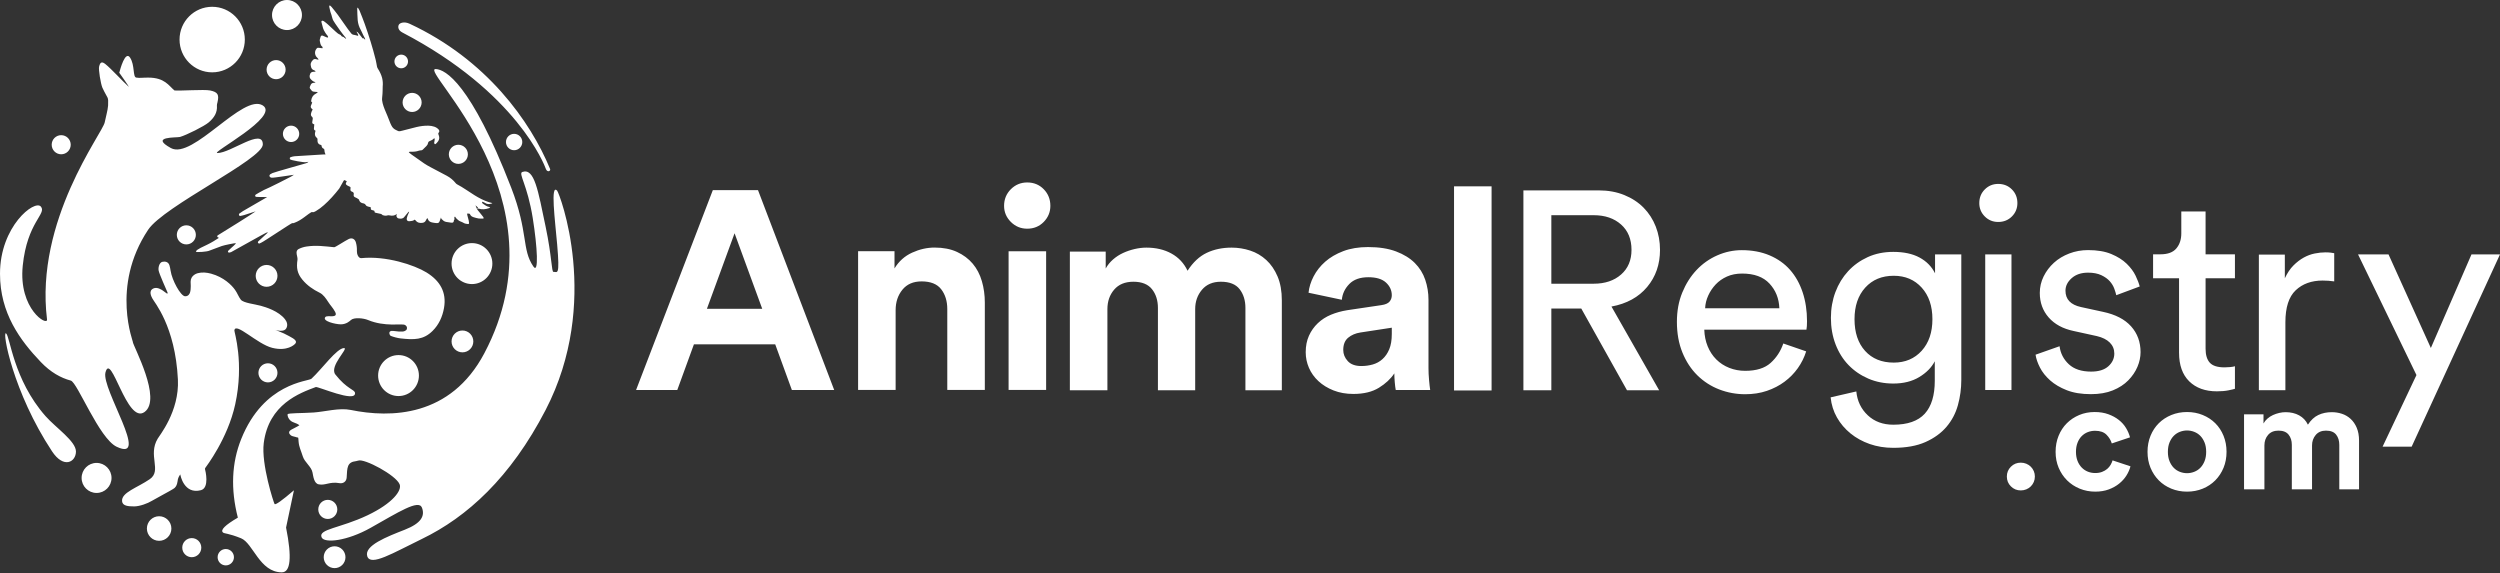 <?xml version="1.0" encoding="UTF-8"?>
<svg width="314px" height="72px" viewBox="0 0 314 72" version="1.1" xmlns="http://www.w3.org/2000/svg" xmlns:xlink="http://www.w3.org/1999/xlink">
    <rect x="0" y="0" width="314" height="72" fill="#333333" stroke="none"/>
    <!-- Generator: Sketch 50.2 (55047) - http://www.bohemiancoding.com/sketch -->
    <title>Animal Registry - logo 1</title>
    <desc>Created with Sketch.</desc>
    <defs></defs>
    <g id="For-Mike" stroke="none" stroke-width="1" fill="none" fill-rule="evenodd">
        <g id="back" transform="translate(-60, -65)" fill="#FFFFFF">
            <g id="Group-5" transform="translate(60, 65)">
                <g id="Animal-Registry---logo-1">
                    <g id="Group-4">
                        <path d="M21.913,11.361 C22.51,11.434 25.656,11.207 26.383,11.361 C27.381,11.57 27.542,11.894 27.307,12.889 C27.268,13.005 27.246,13.125 27.244,13.247 C27.321,14.155 26.883,14.793 26.229,15.361 C25.647,15.864 23.422,16.964 22.612,17.2 C22.21,17.316 18.732,17.097 21.466,18.597 C24.201,20.096 30.545,11.668 33.011,13.247 C35.182,14.638 26.398,19.222 27.307,19.222 C28.981,19.222 33.011,16.008 33.011,18.142 C33.011,20.007 20.594,25.879 18.61,28.853 C13.815,36.04 16.847,43.164 16.679,42.944 C16.745,43.513 20.386,50.136 18.154,51.748 C15.922,53.359 13.957,44.041 13.245,46.785 C12.712,48.836 18.945,58.147 14.651,56.112 C12.45,55.069 9.72,48.023 8.894,47.803 C7.63,47.466 6.348,46.749 5.131,45.475 C2.514,42.737 -1.55370102e-13,39.323 0,34.389 C1.88196639e-13,28.409 4.355,25.039 5.131,25.945 C5.906,26.851 3.412,27.888 2.856,33.374 C2.301,38.859 6.019,41.031 5.906,40.12 C4.369,27.664 12.92,16.694 13.154,15.361 C13.234,14.905 13.555,13.787 13.577,13.247 C13.626,12.04 13.56,12.521 12.856,11.003 C12.648,10.507 12.349,8.706 12.45,8.355 C12.588,7.789 12.798,7.698 13.245,8.055 C13.964,8.63 15.453,10.261 16.144,10.875 C16.354,11.06 14.98,9.134 14.98,9.134 C15.085,8.75 15.725,6.298 16.34,7.243 C16.956,8.188 16.655,9.678 17.117,9.747 C17.618,9.821 17.826,9.747 18.61,9.747 C20.708,9.747 21.192,10.771 21.913,11.361 Z M19.067,62.911 C18.561,63.222 17.549,63.603 16.857,63.604 C16.072,63.604 15.393,63.538 15.333,62.96 C15.217,61.849 17.274,61.251 18.817,60.18 C20.36,59.109 18.539,57.196 19.808,55.093 C19.951,54.795 22.545,51.691 22.345,47.664 C22.011,40.898 19.332,37.923 19.124,37.464 C19.023,37.255 18.614,36.538 19.261,36.233 C19.727,36.003 20.309,36.397 20.446,36.491 C20.594,36.591 20.732,36.704 20.878,36.809 C20.923,36.843 20.967,36.882 21.037,36.87 C21.076,36.814 21.049,36.758 21.029,36.706 C20.939,36.481 19.965,34.337 19.92,33.955 C19.86,33.584 20.015,32.984 20.378,32.888 C20.716,32.81 21.134,32.858 21.284,33.326 C21.347,33.548 21.395,33.774 21.427,34.002 C21.606,35.202 22.69,37.185 23.239,37.211 C23.692,37.232 23.833,36.839 23.864,36.747 C24.014,36.303 23.944,35.481 23.941,35.394 C23.942,34.581 24.706,34.348 24.839,34.312 C25.393,34.166 25.972,34.223 26.518,34.373 C28.101,34.808 29.1,35.807 29.52,36.405 C29.803,36.791 29.961,37.274 30.247,37.641 C30.569,38.054 32.044,38.206 32.745,38.403 C33.374,38.574 35,39.065 35.8,40.104 C36.043,40.418 36.184,40.836 35.959,41.233 C35.52,42.075 33.264,40.838 35.675,41.889 C36.021,42.044 36.663,42.408 36.789,42.488 C36.884,42.548 36.972,42.618 37.051,42.697 C37.224,42.872 37.218,43.049 37.038,43.214 C36.971,43.276 36.095,44.163 34.197,43.69 C32.3,43.218 29.572,40.394 29.438,41.504 C29.413,41.706 30.693,45.534 29.539,50.801 C28.595,55.107 25.89,58.612 25.78,58.778 C25.743,58.829 25.734,58.894 25.754,58.952 C25.795,59.091 26.34,61.277 25.234,61.569 C23.109,62.129 22.645,59.668 22.649,59.586 C22.5,59.774 22.393,59.992 22.337,60.224 C22.301,60.368 22.301,61.136 21.74,61.419 C21.489,61.598 19.507,62.64 19.067,62.911 Z M29.874,65.016 C28.955,61.427 29.096,58.137 30.295,55.145 C33.141,48.044 38.734,47.922 39.117,47.569 C40.436,46.351 42.305,43.718 43.218,43.716 C43.833,43.715 41.31,46.005 42.123,47.038 C43.59,48.902 44.552,48.907 44.591,49.363 C44.7,50.636 39.93,48.512 39.66,48.614 C37.655,49.366 33.749,50.757 33.127,55.652 C32.793,58.274 34.377,63.153 34.486,63.303 C34.596,63.454 35.406,62.879 36.918,61.58 L35.93,66.261 C36.68,70.017 36.5,71.892 35.39,71.886 C32.596,71.872 31.796,68.219 30.271,67.604 C28.676,66.962 28.196,67.04 28.01,66.883 C27.646,66.576 28.267,65.953 29.874,65.016 Z M41.202,4.712 C41.224,4.599 41.173,4.513 41.11,4.445 C40.931,4.249 40.804,4.022 40.675,3.791 C40.633,3.711 40.6,3.627 40.576,3.54 C40.51,3.309 40.451,3.075 40.39,2.843 C40.379,2.813 40.371,2.781 40.366,2.75 C40.359,2.649 40.429,2.582 40.526,2.605 C40.594,2.62 40.658,2.649 40.714,2.69 C40.876,2.812 41.038,2.936 41.188,3.074 C41.513,3.369 41.829,3.675 42.155,3.969 C42.329,4.127 42.506,4.284 42.735,4.363 C42.778,4.384 42.814,4.418 42.836,4.461 C42.882,4.548 42.966,4.608 43.062,4.622 C43.133,4.634 43.197,4.656 43.224,4.734 C43.363,4.748 43.386,4.84 43.441,4.889 C43.5,4.84 43.461,4.8 43.435,4.766 C43.307,4.601 43.175,4.44 43.047,4.275 C42.942,4.14 42.838,4.005 42.737,3.865 C42.615,3.696 42.495,3.525 42.377,3.352 C42.201,3.096 42.011,2.848 41.86,2.577 C41.763,2.404 41.727,2.197 41.664,2.005 C41.653,1.97 41.65,1.932 41.638,1.897 C41.592,1.761 41.534,1.628 41.497,1.49 C41.441,1.278 41.399,1.063 41.352,0.849 C41.352,0.692 41.403,0.66 41.466,0.704 C41.532,0.75 41.592,0.804 41.643,0.866 C41.911,1.2 42.188,1.528 42.44,1.875 C42.861,2.455 43.266,3.049 43.682,3.635 C43.815,3.822 43.959,4.003 44.104,4.184 C44.185,4.291 44.307,4.36 44.441,4.374 C44.619,4.398 44.791,4.458 44.973,4.505 C45.027,4.402 44.957,4.322 44.92,4.24 C44.883,4.158 44.829,4.075 44.767,3.965 C44.869,4.002 44.958,4.069 45.022,4.157 C45.165,4.337 45.307,4.519 45.449,4.7 L45.548,4.826 C45.723,4.735 45.742,4.945 45.861,4.982 C45.875,4.877 45.831,4.797 45.781,4.713 C45.715,4.604 45.659,4.488 45.603,4.373 C45.503,4.166 45.418,3.949 45.308,3.749 C45.096,3.375 44.966,2.959 44.926,2.53 C44.887,2.071 44.883,1.609 44.867,1.148 C44.869,1.082 44.874,1.017 44.883,0.952 C44.934,0.985 44.972,0.998 44.988,1.023 C45.053,1.121 45.111,1.224 45.159,1.331 C45.382,1.889 45.612,2.444 45.811,3.009 C46.337,4.495 46.811,5.998 47.191,7.529 C47.261,7.81 47.295,8.098 47.355,8.381 C47.374,8.464 47.408,8.542 47.454,8.612 C47.688,8.981 47.884,9.365 47.994,9.792 C48.081,10.147 48.106,10.514 48.066,10.878 C48.046,11.081 48.088,11.511 47.994,12.301 C47.899,13.091 48.659,14.414 48.92,15.209 C48.991,15.411 49.078,15.607 49.179,15.796 C49.301,16.038 49.503,16.228 49.751,16.335 C50.131,16.508 50.032,16.536 50.544,16.409 C51.124,16.264 51.7,16.101 52.282,15.964 C52.78,15.845 53.29,15.772 53.806,15.786 C54.058,15.788 54.308,15.831 54.546,15.911 C54.75,15.978 54.935,16.096 55.083,16.253 C55.207,16.39 55.212,16.542 55.087,16.678 C55.044,16.72 55.031,16.784 55.054,16.839 C55.075,16.905 55.099,16.971 55.122,17.037 C55.207,17.268 55.176,17.526 55.038,17.73 C54.954,17.847 54.859,17.955 54.755,18.055 C54.717,18.097 54.647,18.132 54.597,18.086 C54.556,18.045 54.532,17.99 54.531,17.932 C54.539,17.847 54.555,17.763 54.578,17.681 C54.602,17.568 54.61,17.457 54.554,17.351 C54.298,17.577 54.299,17.58 53.94,17.735 C53.848,17.77 53.782,17.853 53.769,17.951 C53.742,18.1 53.669,18.237 53.559,18.341 C53.406,18.497 53.247,18.649 53.091,18.803 C53.036,18.854 52.964,18.883 52.889,18.883 C52.793,18.885 52.698,18.9 52.606,18.928 C52.292,19.038 51.971,19.067 51.642,19.056 C51.549,19.053 51.451,19.041 51.342,19.095 C51.364,19.132 51.39,19.167 51.419,19.198 C51.514,19.275 51.611,19.352 51.71,19.425 C52.229,19.794 52.746,20.169 53.272,20.525 C53.549,20.707 53.835,20.874 54.13,21.026 C54.789,21.38 55.457,21.719 56.114,22.075 C56.546,22.305 56.926,22.62 57.233,23.001 C57.282,23.065 57.344,23.117 57.415,23.155 C58.182,23.554 58.872,24.074 59.605,24.524 C60.166,24.871 60.748,25.175 61.376,25.382 C61.522,25.43 61.672,25.465 61.841,25.51 C61.811,25.533 61.779,25.552 61.745,25.568 C61.446,25.662 61.161,25.668 60.89,25.469 C60.8,25.403 60.678,25.379 60.561,25.333 C60.532,25.427 60.569,25.529 60.653,25.58 C60.895,25.757 61.137,25.935 61.44,25.997 C61.54,26.028 61.544,26.04 61.563,26.066 C61.522,26.096 61.479,26.122 61.433,26.143 C60.999,26.286 60.558,26.353 60.114,26.201 C60.039,26.176 60.017,26.233 59.932,26.259 C59.976,26.177 60.004,26.127 60.035,26.07 L59.72,25.783 C59.812,26.002 59.868,26.219 60.008,26.398 C60.14,26.567 60.279,26.731 60.414,26.897 C60.505,27.009 60.597,27.121 60.682,27.237 C60.742,27.317 60.737,27.32 60.739,27.449 C60.529,27.453 60.316,27.479 60.106,27.441 C59.897,27.402 59.69,27.349 59.488,27.284 C59.29,27.222 59.116,27.12 59.034,26.908 C59.011,26.868 58.971,26.84 58.926,26.831 C58.84,26.824 58.753,26.823 58.667,26.828 C58.672,26.89 58.68,26.951 58.691,27.013 C58.749,27.241 58.814,27.468 58.87,27.697 C58.893,27.791 58.907,27.886 58.91,27.983 C58.913,28.127 58.865,28.16 58.724,28.132 C58.682,28.123 58.64,28.118 58.597,28.115 C58.458,28.106 58.324,28.061 58.207,27.985 C58.097,27.92 57.981,27.867 57.86,27.825 C57.713,27.774 57.58,27.69 57.472,27.577 C57.413,27.516 57.342,27.466 57.287,27.401 C57.232,27.337 57.193,27.261 57.143,27.193 C57.037,27.317 57.01,27.431 57.128,27.52 C57.038,27.558 57.011,27.618 57.006,27.707 C56.994,27.917 56.899,27.995 56.69,27.971 C56.468,27.946 56.246,27.91 56.026,27.871 C55.787,27.829 55.618,27.666 55.454,27.504 C55.416,27.466 55.411,27.392 55.384,27.315 C55.329,27.472 55.284,27.612 55.233,27.748 C55.147,27.979 55.055,28.043 54.808,28.021 C54.616,28.005 54.426,27.975 54.239,27.933 C53.992,27.875 53.799,27.74 53.728,27.477 C53.713,27.446 53.695,27.417 53.674,27.391 C53.641,27.428 53.611,27.468 53.582,27.509 C53.547,27.568 53.515,27.63 53.485,27.693 C53.404,27.864 53.26,27.953 53.085,27.984 C52.736,28.045 52.425,27.979 52.196,27.679 C52.116,27.598 52.099,27.59 52.081,27.585 C51.903,27.753 51.667,27.762 51.443,27.785 C51.237,27.806 51.048,27.719 51.091,27.416 C51.108,27.311 51.136,27.208 51.175,27.108 C51.222,26.983 51.284,26.864 51.337,26.74 C51.359,26.689 51.375,26.635 51.392,26.582 C51.328,26.593 51.296,26.624 51.268,26.657 C51.103,26.855 50.935,27.049 50.777,27.252 C50.583,27.501 50.322,27.486 50.061,27.435 C49.931,27.409 49.84,27.302 49.799,27.172 C49.783,27.121 49.799,27.059 49.807,27.003 C49.818,26.959 49.832,26.916 49.849,26.874 C49.539,27.12 49.244,27.117 48.942,27.055 C48.845,27.028 48.741,27.029 48.645,27.059 C48.446,27.13 48.254,27.084 48.062,27.024 C47.915,26.862 47.791,26.848 47.66,26.83 C47.493,26.802 47.326,26.766 47.162,26.721 C47.085,26.702 47.025,26.666 47.041,26.564 C47.052,26.494 46.997,26.459 46.937,26.441 C46.87,26.422 46.802,26.407 46.736,26.387 C46.603,26.348 46.576,26.31 46.571,26.169 C46.566,26.005 46.564,26.015 46.401,25.988 C46.286,25.968 46.174,25.932 46.069,25.882 C46.009,25.849 45.96,25.798 45.929,25.737 C45.881,25.646 45.796,25.58 45.696,25.557 C45.639,25.542 45.581,25.534 45.523,25.518 C45.283,25.457 45.134,25.307 45.087,25.06 C44.9,24.903 44.748,24.841 44.598,24.777 C44.463,24.719 44.392,24.613 44.423,24.469 C44.468,24.255 44.412,24.129 44.189,24.062 C44.035,24.017 43.99,23.885 44.015,23.723 C44.051,23.536 44.035,23.503 43.92,23.441 C43.863,23.411 43.805,23.388 43.746,23.359 C43.693,23.334 43.642,23.306 43.593,23.276 C43.415,23.16 43.394,23.068 43.496,22.887 C43.517,22.849 43.539,22.815 43.562,22.774 C43.476,22.726 43.401,22.678 43.32,22.64 C43.24,22.602 43.211,22.614 43.167,22.695 C43.004,22.99 42.633,23.653 42.606,23.686 C42.023,24.43 41.401,25.138 40.691,25.762 C40.377,26.046 40.035,26.298 39.672,26.514 C39.602,26.554 39.531,26.591 39.457,26.622 C39.376,26.656 39.289,26.674 39.208,26.63 C39.12,26.581 38.467,27.094 38.196,27.295 C37.83,27.567 37.444,27.806 37.016,27.97 C36.957,27.995 36.896,28.015 36.834,28.03 C36.795,28.04 36.754,28.035 36.719,28.017 C36.651,27.97 33.118,30.361 32.803,30.484 C32.738,30.508 32.679,30.547 32.615,30.574 C32.547,30.605 32.467,30.585 32.422,30.525 C32.377,30.465 32.381,30.382 32.43,30.326 C32.786,29.994 33.12,29.686 33.455,29.378 C33.527,29.312 33.6,29.247 33.673,29.181 L33.446,29.225 C33.225,29.306 29.245,31.564 29.018,31.671 C28.944,31.7 28.867,31.72 28.788,31.728 C28.727,31.738 28.667,31.707 28.642,31.651 C28.612,31.596 28.625,31.528 28.673,31.489 C28.808,31.36 28.946,31.233 29.084,31.104 C29.177,31.018 29.275,30.936 29.368,30.849 C29.439,30.784 29.507,30.715 29.57,30.644 C29.595,30.615 29.627,30.567 29.617,30.542 C29.595,30.508 28.196,30.776 27.851,30.903 C27.344,31.093 26.838,31.282 26.332,31.469 C26.041,31.625 24.69,31.714 24.6,31.617 C24.634,31.51 24.706,31.42 24.803,31.363 C24.935,31.273 25.073,31.192 25.217,31.121 C25.75,30.861 26.293,30.62 26.8,30.312 C27.028,30.174 27.252,30.029 27.498,29.874 C27.438,29.844 27.4,29.829 27.366,29.809 C27.262,29.747 27.251,29.636 27.347,29.559 C27.395,29.524 27.445,29.493 27.497,29.466 C28.277,29.009 32.038,26.636 32.111,26.545 C31.442,26.758 30.968,26.911 30.688,27.004 C30.532,27.057 30.366,27.081 30.205,27.118 C30.139,27.132 30.08,27.134 30.044,27.056 C29.995,26.951 29.992,26.877 30.065,26.825 C30.209,26.713 30.358,26.609 30.514,26.514 C30.983,26.247 33.465,24.807 33.56,24.75 C33.346,24.725 32.166,24.776 32.107,24.703 C32.02,24.602 32.025,24.506 32.137,24.43 C32.265,24.345 32.401,24.27 32.536,24.195 C32.699,24.103 32.865,24.017 33.03,23.928 C33.061,23.908 33.093,23.889 33.127,23.872 C33.788,23.61 36.453,22.245 36.542,22.189 C36.662,22.112 36.783,22.038 36.919,21.952 C36.574,21.984 34.322,22.367 34.091,22.319 C34.054,22.312 34.018,22.3 33.985,22.283 C33.809,22.193 33.79,21.996 33.951,21.883 C34.035,21.826 34.125,21.778 34.219,21.739 C34.568,21.589 37.971,20.651 38.403,20.516 C38.516,20.481 38.633,20.441 38.74,20.323 C38.638,20.333 38.536,20.348 38.436,20.369 C38.199,20.431 36.513,20.123 36.444,20.018 C36.359,19.894 36.379,19.782 36.521,19.734 C36.682,19.677 36.85,19.639 37.02,19.623 C37.398,19.591 40.415,19.404 40.649,19.398 C40.723,19.396 40.797,19.398 40.882,19.398 C40.777,19.17 40.751,19.013 40.745,18.85 C40.742,18.764 40.721,18.706 40.628,18.665 C40.49,18.609 40.398,18.475 40.394,18.326 C40.39,18.26 40.369,18.218 40.295,18.203 C40.038,18.15 39.891,17.977 39.876,17.716 C39.872,17.641 39.876,17.566 39.878,17.491 C39.883,17.425 39.854,17.362 39.802,17.324 C39.565,17.142 39.511,16.9 39.58,16.619 C39.597,16.553 39.615,16.487 39.633,16.419 C39.451,16.344 39.422,16.251 39.429,16.14 C39.44,15.976 39.458,15.812 39.475,15.627 C39.449,15.614 39.407,15.594 39.365,15.575 C39.244,15.521 39.207,15.473 39.219,15.34 C39.231,15.212 39.25,15.084 39.275,14.958 C39.304,14.847 39.264,14.729 39.175,14.657 C39.064,14.56 39.034,14.434 39.06,14.291 C39.085,14.132 39.142,13.979 39.226,13.842 C39.287,13.749 39.283,13.745 39.191,13.678 C39.043,13.572 38.999,13.447 39.053,13.273 C39.078,13.192 39.119,13.115 39.151,13.035 C39.172,12.982 39.192,12.928 39.215,12.864 C39.075,12.813 39.077,12.71 39.093,12.598 C39.146,12.221 39.327,11.934 39.671,11.763 C39.768,11.714 39.853,11.645 39.921,11.56 C39.799,11.551 39.699,11.545 39.599,11.535 C39.509,11.53 39.419,11.518 39.331,11.499 C39.269,11.483 39.212,11.451 39.166,11.406 C39.088,11.319 39.015,11.227 38.947,11.13 C38.899,11.07 38.887,10.989 38.914,10.916 C38.947,10.82 38.986,10.726 39.032,10.635 C39.1,10.497 39.239,10.409 39.392,10.404 C39.552,10.394 39.552,10.389 39.632,10.317 C39.332,10.275 39.153,10.081 38.986,9.889 C38.819,9.698 38.882,9.277 39.079,9.108 C39.16,9.044 39.26,9.012 39.363,9.016 C39.451,9.013 39.54,9.006 39.641,9 C39.613,8.915 39.543,8.85 39.456,8.828 C39.25,8.771 39.129,8.625 39.073,8.431 C38.948,8.011 39.053,7.783 39.323,7.514 C39.42,7.416 39.543,7.392 39.679,7.431 C39.78,7.46 39.883,7.478 39.997,7.504 C39.991,7.379 39.917,7.317 39.848,7.252 C39.655,7.083 39.552,6.833 39.569,6.577 C39.58,6.38 39.668,6.218 39.792,6.072 C39.842,6.013 39.919,5.986 39.994,6 C40.109,6.013 40.227,6.03 40.344,6.044 C40.396,6.051 40.448,6.055 40.51,6.061 C40.527,5.969 40.527,5.897 40.451,5.839 C40.316,5.735 40.262,5.585 40.224,5.427 C40.214,5.385 40.22,5.338 40.204,5.3 C40.109,5.072 40.191,4.858 40.257,4.646 C40.31,4.476 40.39,4.431 40.561,4.488 C40.696,4.537 40.827,4.595 40.954,4.661 C41.03,4.702 41.117,4.72 41.202,4.712 Z M69.093,21.226 C69.199,21.483 68.737,21.698 68.566,21.226 C68.394,20.753 64.954,11.61 50.543,4.085 C49.998,3.801 49.962,3.386 50.081,3.128 C50.2,2.87 50.772,2.667 51.449,2.983 C61.097,7.479 66.618,15.215 69.093,21.226 Z M9.54,56.73 C9.517,58.033 8.007,58.917 6.529,56.678 C1.619,49.242 0.237,41.531 0.753,41.867 C1.27,42.204 1.647,47.652 5.725,52.273 C7.01,53.73 9.563,55.428 9.54,56.73 Z M50.287,42.501 C49.96,42.464 49.384,42.317 49.074,42.184 C48.938,42.126 48.64,41.461 49.417,41.567 C50.614,41.732 50.768,41.634 50.997,41.48 C51.143,41.382 51.226,40.968 50.824,40.798 C50.422,40.628 48.303,41.068 46.221,40.194 C45.663,39.96 44.468,39.832 44.076,40.196 C43.936,40.326 43.496,40.736 42.814,40.736 C42.132,40.737 40.412,40.327 40.868,39.816 C41.002,39.665 41.436,39.734 41.723,39.722 C42.161,39.703 42.287,39.544 42.083,39.158 C41.819,38.66 41.506,38.374 41.204,37.898 C40.943,37.492 40.588,36.973 40.15,36.769 C39.322,36.365 38.571,35.845 37.979,35.127 C37.326,34.336 37.21,33.633 37.366,32.61 C37.401,32.381 37.245,32.018 37.246,31.729 C37.246,31.439 37.404,31.329 37.552,31.256 C37.853,31.11 38.176,31.01 38.508,30.962 C39.716,30.779 40.768,30.934 41.981,31.051 C42.125,31.051 43.358,30.231 43.805,30.019 C44.221,29.822 44.582,30.018 44.704,30.463 C44.801,30.809 44.842,31.167 44.826,31.524 C44.808,31.868 44.994,32.462 45.399,32.421 C48.486,32.11 52.034,33.276 53.576,34.224 C55.237,35.249 56.122,36.681 55.767,38.686 C55.572,39.781 55.13,40.771 54.333,41.562 C53.192,42.695 52.015,42.697 50.287,42.501 Z M50.195,60.833 C49.724,59.667 45.744,57.558 44.998,57.851 C44.912,57.884 44.823,57.905 44.732,57.915 C43.569,58.041 43.615,58.748 43.541,59.984 C43.51,60.499 43.083,60.761 42.649,60.685 C41.377,60.461 40.897,61.006 40.023,60.832 C39.446,60.718 39.355,59.863 39.251,59.349 C39.123,58.616 38.265,58.072 38.032,57.324 C37.799,56.577 37.558,56.154 37.502,55.464 C37.446,54.775 37.51,55.024 37.239,54.92 C37.089,54.853 36.663,54.8 36.542,54.689 C36.231,54.427 36.221,54.187 36.598,53.962 C36.833,53.821 37.332,53.602 37.606,53.412 C37.157,53.058 36.81,53.145 36.429,52.773 C36.247,52.595 36.086,52.266 36.121,52.038 C36.148,51.862 37.939,51.909 39.389,51.81 C40.802,51.715 42.613,51.194 44.04,51.487 C49.055,52.518 56.584,52.407 60.831,44.373 C71.237,24.686 52.414,8.551 54.739,8.672 C55.926,8.734 59.12,10.422 64.203,23.561 C66.398,29.238 65.5,31.299 66.991,33.469 C67.683,34.477 67.499,31.056 66.915,27.398 C66.242,23.183 65.069,21.788 65.605,21.599 C67.136,21.06 67.579,23.947 68.529,28.465 C69.335,32.297 69.262,34.172 69.522,34.15 C69.98,34.11 70.342,34.832 69.978,30.684 C69.707,27.611 69.114,23.023 69.977,23.948 C70.264,24.256 75.549,37.945 68.531,51.489 C64.123,59.995 58.664,64.945 52.993,67.691 C49.368,69.447 46.535,71.187 46.125,69.856 C45.715,68.526 48.606,67.408 50.833,66.536 C52.9,65.726 53.402,64.807 52.993,63.754 C52.583,62.701 50.041,64.33 46.548,66.296 C43.6,67.956 40.736,68.269 40.394,67.488 C39.938,66.444 42.738,66.352 46.176,64.713 C49.334,63.207 50.504,61.595 50.195,60.833 Z M7.687,19.378 C7.027,19.378 6.492,18.841 6.492,18.177 C6.492,17.514 7.027,16.977 7.687,16.977 C8.348,16.977 8.883,17.514 8.883,18.177 C8.883,18.841 8.348,19.378 7.687,19.378 Z M33.483,36.022 C32.728,36.022 32.116,35.407 32.116,34.649 C32.116,33.892 32.728,33.277 33.483,33.277 C34.238,33.277 34.85,33.892 34.85,34.649 C34.85,35.407 34.238,36.022 33.483,36.022 Z M58.083,44.255 C57.328,44.255 56.716,43.641 56.716,42.883 C56.716,42.125 57.328,41.511 58.083,41.511 C58.837,41.511 59.449,42.125 59.449,42.883 C59.449,43.641 58.837,44.255 58.083,44.255 Z M42.024,71.357 C41.27,71.357 40.658,70.743 40.658,69.985 C40.658,69.227 41.27,68.613 42.024,68.613 C42.779,68.613 43.391,69.227 43.391,69.985 C43.391,70.743 42.779,71.357 42.024,71.357 Z M41.17,65.182 C40.51,65.182 39.975,64.645 39.975,63.981 C39.975,63.318 40.51,62.781 41.17,62.781 C41.831,62.781 42.366,63.318 42.366,63.981 C42.366,64.645 41.831,65.182 41.17,65.182 Z M33.654,48.029 C32.993,48.029 32.458,47.491 32.458,46.828 C32.458,46.165 32.993,45.628 33.654,45.628 C34.314,45.628 34.85,46.165 34.85,46.828 C34.85,47.491 34.314,48.029 33.654,48.029 Z M50.054,49.744 C48.638,49.744 47.491,48.592 47.491,47.171 C47.491,45.75 48.638,44.598 50.054,44.598 C51.469,44.598 52.616,45.75 52.616,47.171 C52.616,48.592 51.469,49.744 50.054,49.744 Z M59.278,35.679 C57.863,35.679 56.716,34.527 56.716,33.106 C56.716,31.685 57.863,30.533 59.278,30.533 C60.694,30.533 61.841,31.685 61.841,33.106 C61.841,34.527 60.694,35.679 59.278,35.679 Z M23.404,30.699 C22.743,30.699 22.208,30.162 22.208,29.499 C22.208,28.835 22.743,28.298 23.404,28.298 C24.064,28.298 24.6,28.835 24.6,29.499 C24.6,30.162 24.064,30.699 23.404,30.699 Z M36.558,17.839 C35.992,17.839 35.533,17.379 35.533,16.81 C35.533,16.242 35.992,15.781 36.558,15.781 C37.124,15.781 37.583,16.242 37.583,16.81 C37.583,17.379 37.124,17.839 36.558,17.839 Z M50.395,8.577 C49.923,8.577 49.541,8.193 49.541,7.719 C49.541,7.245 49.923,6.861 50.395,6.861 C50.867,6.861 51.249,7.245 51.249,7.719 C51.249,8.193 50.867,8.577 50.395,8.577 Z M51.762,14.066 C51.101,14.066 50.566,13.528 50.566,12.865 C50.566,12.202 51.101,11.664 51.762,11.664 C52.422,11.664 52.958,12.202 52.958,12.865 C52.958,13.528 52.422,14.066 51.762,14.066 Z M24.087,69.985 C23.427,69.985 22.891,69.447 22.891,68.784 C22.891,68.121 23.427,67.584 24.087,67.584 C24.748,67.584 25.283,68.121 25.283,68.784 C25.283,69.447 24.748,69.985 24.087,69.985 Z M19.987,67.927 C19.138,67.927 18.45,67.236 18.45,66.383 C18.45,65.53 19.138,64.839 19.987,64.839 C20.836,64.839 21.525,65.53 21.525,66.383 C21.525,67.236 20.836,67.927 19.987,67.927 Z M28.358,71.014 C27.792,71.014 27.333,70.553 27.333,69.985 C27.333,69.417 27.792,68.956 28.358,68.956 C28.924,68.956 29.383,69.417 29.383,69.985 C29.383,70.553 28.924,71.014 28.358,71.014 Z M12.129,61.915 C11.091,61.915 10.25,61.07 10.25,60.028 C10.25,58.986 11.091,58.141 12.129,58.141 C13.167,58.141 14.008,58.986 14.008,60.028 C14.008,61.07 13.167,61.915 12.129,61.915 Z M26.65,9.086 C24.385,9.086 22.55,7.243 22.55,4.97 C22.55,2.696 24.385,0.853 26.65,0.853 C28.914,0.853 30.75,2.696 30.75,4.97 C30.75,7.243 28.914,9.086 26.65,9.086 Z M64.574,18.869 C64.008,18.869 63.549,18.408 63.549,17.839 C63.549,17.271 64.008,16.81 64.574,16.81 C65.14,16.81 65.599,17.271 65.599,17.839 C65.599,18.408 65.14,18.869 64.574,18.869 Z M36.045,3.774 C35.008,3.774 34.166,2.929 34.166,1.887 C34.166,0.845 35.008,0 36.045,0 C37.083,0 37.925,0.845 37.925,1.887 C37.925,2.929 37.083,3.774 36.045,3.774 Z M34.679,9.949 C34.018,9.949 33.483,9.411 33.483,8.748 C33.483,8.085 34.018,7.547 34.679,7.547 C35.339,7.547 35.875,8.085 35.875,8.748 C35.875,9.411 35.339,9.949 34.679,9.949 Z M57.57,20.584 C56.91,20.584 56.374,20.046 56.374,19.383 C56.374,18.72 56.91,18.182 57.57,18.182 C58.231,18.182 58.766,18.72 58.766,19.383 C58.766,20.046 58.231,20.584 57.57,20.584 Z" id="logo---grey"></path>
                    </g>
                    <path d="M97.367,43.247 L87.157,43.247 L85.066,48.984 L79.89,48.984 L89.532,23.878 L95.204,23.878 L104.776,48.984 L99.458,48.984 L97.367,43.247 Z M88.788,38.786 L95.736,38.786 L92.262,29.296 L88.788,38.786 Z M112.491,48.976 L107.777,48.976 L107.777,31.554 L112.35,31.554 L112.35,33.714 C112.893,32.817 113.632,32.156 114.565,31.731 C115.499,31.306 116.438,31.094 117.384,31.094 C118.471,31.094 119.41,31.277 120.202,31.643 C120.994,32.009 121.649,32.498 122.169,33.112 C122.689,33.726 123.073,34.458 123.321,35.308 C123.57,36.157 123.694,37.054 123.694,37.999 L123.694,48.976 L118.979,48.976 L118.979,38.813 C118.979,37.822 118.725,36.995 118.217,36.334 C117.709,35.673 116.887,35.343 115.753,35.343 C114.713,35.343 113.909,35.691 113.342,36.388 C112.775,37.084 112.491,37.94 112.491,38.955 L112.491,48.976 Z M126.679,48.978 L126.679,31.556 L131.394,31.556 L131.394,48.978 L126.679,48.978 Z M126.112,25.855 C126.112,25.029 126.396,24.333 126.963,23.766 C127.53,23.2 128.216,22.916 129.019,22.916 C129.846,22.916 130.538,23.2 131.093,23.766 C131.648,24.333 131.926,25.029 131.926,25.855 C131.926,26.634 131.648,27.307 131.093,27.874 C130.538,28.44 129.846,28.724 129.019,28.724 C128.216,28.724 127.53,28.44 126.963,27.874 C126.396,27.307 126.112,26.634 126.112,25.855 Z M134.375,49.019 L134.375,31.597 L138.877,31.597 L138.877,33.722 C139.113,33.297 139.42,32.919 139.799,32.589 C140.177,32.258 140.596,31.987 141.057,31.774 C141.518,31.562 142.002,31.396 142.51,31.278 C143.019,31.16 143.509,31.101 143.982,31.101 C145.187,31.101 146.239,31.349 147.137,31.845 C148.035,32.341 148.708,33.061 149.157,34.005 C149.843,32.943 150.646,32.193 151.568,31.756 C152.49,31.32 153.53,31.101 154.688,31.101 C155.491,31.101 156.271,31.225 157.027,31.473 C157.784,31.721 158.457,32.116 159.048,32.659 C159.639,33.202 160.111,33.893 160.466,34.731 C160.82,35.569 160.998,36.566 160.998,37.723 L160.998,49.019 L156.425,49.019 L156.425,38.679 C156.425,37.735 156.182,36.95 155.698,36.324 C155.213,35.699 154.428,35.386 153.341,35.386 C152.324,35.386 151.533,35.722 150.965,36.395 C150.398,37.068 150.115,37.876 150.115,38.821 L150.115,49.019 L145.435,49.019 L145.435,38.679 C145.435,37.735 145.187,36.95 144.691,36.324 C144.194,35.699 143.414,35.386 142.351,35.386 C141.311,35.386 140.508,35.716 139.94,36.377 C139.373,37.038 139.09,37.853 139.09,38.821 L139.09,49.019 L134.375,49.019 Z M163.997,44.238 C163.997,43.459 164.133,42.769 164.405,42.167 C164.677,41.565 165.049,41.04 165.521,40.591 C165.994,40.143 166.544,39.789 167.17,39.529 C167.796,39.269 168.476,39.08 169.208,38.962 L173.498,38.325 C173.994,38.254 174.337,38.107 174.526,37.882 C174.715,37.658 174.809,37.393 174.809,37.086 C174.809,36.472 174.567,35.941 174.083,35.492 C173.598,35.044 172.86,34.819 171.867,34.819 C170.827,34.819 170.029,35.103 169.474,35.669 C168.919,36.236 168.606,36.897 168.535,37.652 L164.352,36.767 C164.422,36.082 164.635,35.398 164.99,34.713 C165.344,34.029 165.829,33.415 166.443,32.872 C167.058,32.329 167.814,31.886 168.712,31.544 C169.61,31.202 170.65,31.031 171.832,31.031 C173.202,31.031 174.372,31.214 175.341,31.579 C176.31,31.945 177.096,32.429 177.699,33.031 C178.301,33.633 178.738,34.336 179.01,35.138 C179.282,35.941 179.418,36.779 179.418,37.652 L179.418,46.221 C179.418,46.694 179.441,47.195 179.489,47.726 C179.536,48.258 179.583,48.677 179.631,48.983 L175.306,48.983 C175.258,48.747 175.217,48.423 175.182,48.01 C175.146,47.597 175.128,47.225 175.128,46.894 C174.679,47.579 174.035,48.181 173.196,48.7 C172.357,49.219 171.288,49.479 169.988,49.479 C169.066,49.479 168.233,49.332 167.489,49.037 C166.744,48.741 166.112,48.352 165.592,47.868 C165.072,47.384 164.677,46.829 164.405,46.204 C164.133,45.578 163.997,44.923 163.997,44.238 Z M170.981,45.974 C171.477,45.974 171.956,45.909 172.416,45.779 C172.877,45.649 173.285,45.425 173.639,45.106 C173.994,44.787 174.278,44.374 174.49,43.867 C174.703,43.359 174.809,42.716 174.809,41.937 L174.809,41.158 L170.874,41.76 C170.26,41.854 169.746,42.073 169.332,42.415 C168.919,42.757 168.712,43.271 168.712,43.955 C168.712,44.475 168.901,44.941 169.279,45.354 C169.657,45.767 170.224,45.974 170.981,45.974 Z M182.627,49.041 L182.627,23.404 L187.342,23.404 L187.342,49.041 L182.627,49.041 Z M198.607,38.75 L194.849,38.75 L194.849,49.019 L191.34,49.019 L191.34,23.913 L200.805,23.913 C201.986,23.913 203.056,24.108 204.013,24.498 C204.97,24.887 205.78,25.418 206.441,26.091 C207.103,26.764 207.611,27.555 207.966,28.464 C208.32,29.372 208.497,30.346 208.497,31.385 C208.497,33.203 207.96,34.755 206.885,36.041 C205.809,37.328 204.314,38.148 202.4,38.502 L208.391,49.019 L204.35,49.019 L198.607,38.75 Z M200.167,35.634 C201.585,35.634 202.731,35.25 203.605,34.483 C204.48,33.716 204.917,32.683 204.917,31.385 C204.917,30.039 204.48,28.977 203.605,28.198 C202.731,27.419 201.585,27.029 200.167,27.029 L194.849,27.029 L194.849,35.634 L200.167,35.634 Z M223.487,38.715 C223.44,37.487 223.026,36.454 222.246,35.616 C221.467,34.778 220.32,34.359 218.808,34.359 C218.099,34.359 217.467,34.483 216.911,34.731 C216.356,34.979 215.883,35.31 215.493,35.723 C215.103,36.136 214.79,36.602 214.554,37.121 C214.317,37.641 214.187,38.172 214.164,38.715 L223.487,38.715 Z M226.855,44.132 C226.619,44.888 226.27,45.59 225.809,46.239 C225.348,46.889 224.793,47.455 224.143,47.939 C223.493,48.423 222.755,48.807 221.927,49.09 C221.1,49.373 220.19,49.515 219.198,49.515 C218.063,49.515 216.976,49.314 215.936,48.913 C214.896,48.511 213.981,47.921 213.189,47.142 C212.397,46.363 211.771,45.407 211.31,44.274 C210.849,43.141 210.619,41.854 210.619,40.414 C210.619,39.069 210.843,37.847 211.292,36.75 C211.741,35.652 212.338,34.708 213.083,33.917 C213.827,33.126 214.696,32.512 215.688,32.075 C216.681,31.639 217.709,31.42 218.772,31.42 C220.072,31.42 221.236,31.639 222.264,32.075 C223.292,32.512 224.149,33.12 224.834,33.899 C225.52,34.678 226.045,35.616 226.412,36.714 C226.778,37.812 226.961,39.022 226.961,40.344 C226.961,40.556 226.955,40.757 226.944,40.946 C226.932,41.134 226.914,41.288 226.89,41.406 L214.057,41.406 C214.081,42.161 214.223,42.858 214.483,43.495 C214.743,44.132 215.103,44.681 215.564,45.142 C216.025,45.602 216.568,45.956 217.195,46.204 C217.821,46.452 218.489,46.576 219.198,46.576 C220.592,46.576 221.656,46.245 222.388,45.584 C223.121,44.923 223.653,44.109 223.983,43.141 L226.855,44.132 Z M233.153,49.165 C233.271,50.369 233.749,51.366 234.588,52.157 C235.427,52.948 236.497,53.343 237.797,53.343 C239.593,53.343 240.91,52.883 241.749,51.962 C242.588,51.041 243.008,49.66 243.008,47.819 L243.008,45.376 C242.606,46.155 241.956,46.816 241.058,47.359 C240.16,47.902 239.073,48.173 237.797,48.173 C236.662,48.173 235.616,47.967 234.659,47.554 C233.702,47.14 232.875,46.574 232.178,45.854 C231.481,45.134 230.937,44.266 230.547,43.251 C230.157,42.236 229.962,41.127 229.962,39.923 C229.962,38.766 230.151,37.686 230.529,36.683 C230.907,35.679 231.439,34.806 232.125,34.062 C232.81,33.319 233.631,32.729 234.588,32.292 C235.546,31.855 236.615,31.637 237.797,31.637 C239.12,31.637 240.219,31.873 241.093,32.345 C241.968,32.817 242.618,33.478 243.043,34.328 L243.043,31.956 L246.34,31.956 L246.34,47.713 C246.34,48.799 246.198,49.855 245.915,50.882 C245.631,51.909 245.153,52.818 244.479,53.609 C243.805,54.399 242.925,55.037 241.838,55.521 C240.751,56.005 239.404,56.247 237.797,56.247 C236.733,56.247 235.746,56.087 234.837,55.769 C233.927,55.45 233.123,55.007 232.426,54.441 C231.729,53.874 231.162,53.207 230.724,52.44 C230.287,51.673 230.021,50.829 229.927,49.908 L233.153,49.165 Z M237.854,45.543 C239.296,45.543 240.466,45.047 241.364,44.056 C242.262,43.064 242.711,41.742 242.711,40.09 C242.711,38.438 242.262,37.116 241.364,36.124 C240.466,35.133 239.296,34.637 237.854,34.637 C236.365,34.637 235.172,35.133 234.274,36.124 C233.376,37.116 232.927,38.438 232.927,40.09 C232.927,41.766 233.37,43.094 234.256,44.074 C235.142,45.053 236.342,45.543 237.854,45.543 Z M249.344,48.984 L249.344,31.951 L252.641,31.951 L252.641,48.984 L249.344,48.984 Z M248.599,25.507 C248.599,24.822 248.83,24.25 249.291,23.79 C249.751,23.329 250.313,23.099 250.974,23.099 C251.66,23.099 252.233,23.329 252.694,23.79 C253.155,24.25 253.385,24.822 253.385,25.507 C253.385,26.168 253.155,26.729 252.694,27.189 C252.233,27.649 251.66,27.879 250.974,27.879 C250.313,27.879 249.751,27.649 249.291,27.189 C248.83,26.729 248.599,26.168 248.599,25.507 Z M258.68,43.487 C258.798,44.384 259.188,45.139 259.849,45.753 C260.511,46.367 261.445,46.673 262.65,46.673 C263.595,46.673 264.316,46.449 264.812,46.001 C265.309,45.552 265.557,45.021 265.557,44.407 C265.557,43.864 265.368,43.404 264.99,43.026 C264.612,42.649 264.068,42.377 263.359,42.212 L260.452,41.574 C259.105,41.291 258.059,40.725 257.315,39.875 C256.57,39.025 256.198,37.998 256.198,36.794 C256.198,36.062 256.358,35.372 256.677,34.723 C256.996,34.073 257.427,33.501 257.971,33.005 C258.514,32.51 259.158,32.12 259.903,31.837 C260.647,31.553 261.433,31.412 262.26,31.412 C263.418,31.412 264.393,31.577 265.185,31.908 C265.976,32.238 266.62,32.645 267.117,33.129 C267.613,33.613 267.985,34.115 268.233,34.634 C268.482,35.153 268.653,35.602 268.747,35.98 L265.805,37.077 C265.758,36.865 265.675,36.593 265.557,36.263 C265.439,35.932 265.25,35.62 264.99,35.325 C264.73,35.03 264.375,34.776 263.926,34.563 C263.477,34.351 262.922,34.245 262.26,34.245 C261.409,34.245 260.724,34.475 260.204,34.935 C259.684,35.395 259.424,35.921 259.424,36.511 C259.424,37.597 260.074,38.281 261.374,38.565 L264.139,39.167 C265.699,39.497 266.874,40.105 267.666,40.99 C268.458,41.875 268.854,42.955 268.854,44.23 C268.854,44.844 268.724,45.458 268.464,46.071 C268.204,46.685 267.82,47.252 267.312,47.771 C266.804,48.29 266.16,48.71 265.38,49.028 C264.6,49.347 263.678,49.506 262.615,49.506 C261.433,49.506 260.423,49.341 259.584,49.01 C258.745,48.68 258.047,48.267 257.492,47.771 C256.937,47.275 256.511,46.738 256.216,46.16 C255.92,45.582 255.737,45.045 255.666,44.549 L258.68,43.487 Z M277.021,31.941 L280.708,31.941 L280.708,34.951 L277.021,34.951 L277.021,43.804 C277.021,44.583 277.198,45.167 277.553,45.557 C277.907,45.946 278.522,46.141 279.396,46.141 C279.609,46.141 279.845,46.129 280.105,46.105 C280.365,46.082 280.566,46.046 280.708,45.999 L280.708,48.832 C280.566,48.879 280.294,48.944 279.893,49.027 C279.491,49.109 279.006,49.151 278.439,49.151 C276.974,49.151 275.816,48.732 274.965,47.894 C274.114,47.056 273.689,45.858 273.689,44.299 L273.689,34.951 L270.427,34.951 L270.427,31.941 L271.349,31.941 C272.271,31.941 272.938,31.694 273.352,31.198 C273.766,30.702 273.972,30.077 273.972,29.321 L273.972,26.559 L277.021,26.559 L277.021,31.941 Z M293.178,35.343 C292.682,35.272 292.198,35.237 291.725,35.237 C290.331,35.237 289.202,35.644 288.339,36.459 C287.477,37.273 287.045,38.613 287.045,40.478 L287.045,49.011 L283.713,49.011 L283.713,31.979 L286.975,31.979 L286.975,34.954 C287.282,34.293 287.642,33.756 288.056,33.343 C288.469,32.929 288.901,32.599 289.35,32.351 C289.799,32.103 290.26,31.932 290.732,31.838 C291.205,31.743 291.654,31.696 292.079,31.696 C292.316,31.696 292.534,31.708 292.735,31.731 C292.936,31.755 293.084,31.779 293.178,31.802 L293.178,35.343 Z M299.253,56.101 L303.507,47.107 L296.169,31.951 L299.997,31.951 L305.315,43.708 L310.42,31.951 L314,31.951 L302.904,56.101 L299.253,56.101 Z" id="Animal-Registry"></path>
                    <path d="M252.06,59.853 C252.06,59.368 252.23,58.956 252.57,58.618 C252.91,58.279 253.323,58.11 253.81,58.11 C254.054,58.11 254.285,58.155 254.503,58.244 C254.721,58.334 254.91,58.458 255.07,58.618 C255.23,58.777 255.355,58.963 255.445,59.173 C255.535,59.384 255.58,59.611 255.58,59.853 C255.58,60.096 255.535,60.323 255.445,60.534 C255.355,60.744 255.23,60.929 255.07,61.089 C254.91,61.249 254.721,61.373 254.503,61.463 C254.285,61.552 254.054,61.597 253.81,61.597 C253.323,61.597 252.91,61.428 252.57,61.089 C252.23,60.751 252.06,60.339 252.06,59.853 Z M263.145,54.106 C262.812,54.106 262.501,54.164 262.212,54.279 C261.924,54.394 261.67,54.563 261.452,54.786 C261.234,55.01 261.061,55.288 260.933,55.62 C260.805,55.952 260.741,56.329 260.741,56.75 C260.741,57.171 260.805,57.548 260.933,57.88 C261.061,58.212 261.238,58.493 261.462,58.723 C261.686,58.953 261.943,59.125 262.231,59.24 C262.52,59.355 262.831,59.413 263.164,59.413 C263.485,59.413 263.77,59.365 264.02,59.269 C264.27,59.173 264.485,59.049 264.664,58.896 C264.844,58.742 264.988,58.57 265.097,58.378 C265.206,58.187 265.286,58.002 265.338,57.823 L267.588,58.57 C267.485,58.966 267.315,59.352 267.078,59.729 C266.841,60.106 266.536,60.444 266.165,60.744 C265.793,61.044 265.357,61.287 264.857,61.472 C264.357,61.657 263.792,61.75 263.164,61.75 C262.472,61.75 261.821,61.625 261.212,61.376 C260.603,61.127 260.074,60.779 259.625,60.332 C259.176,59.885 258.824,59.359 258.567,58.752 C258.311,58.145 258.183,57.478 258.183,56.75 C258.183,56.022 258.308,55.352 258.558,54.739 C258.808,54.125 259.154,53.599 259.596,53.158 C260.039,52.717 260.558,52.373 261.154,52.124 C261.751,51.875 262.395,51.75 263.087,51.75 C263.728,51.75 264.302,51.843 264.809,52.028 C265.315,52.213 265.754,52.452 266.126,52.746 C266.498,53.04 266.799,53.378 267.03,53.761 C267.261,54.145 267.428,54.534 267.53,54.93 L265.241,55.696 C265.126,55.3 264.905,54.936 264.578,54.604 C264.251,54.272 263.773,54.106 263.145,54.106 Z M274.691,59.432 C274.999,59.432 275.3,59.375 275.595,59.26 C275.89,59.145 276.147,58.975 276.365,58.752 C276.583,58.528 276.759,58.251 276.893,57.919 C277.028,57.587 277.095,57.197 277.095,56.75 C277.095,56.303 277.028,55.913 276.893,55.581 C276.759,55.249 276.583,54.972 276.365,54.748 C276.147,54.525 275.89,54.355 275.595,54.24 C275.3,54.125 274.999,54.068 274.691,54.068 C274.384,54.068 274.082,54.125 273.787,54.24 C273.492,54.355 273.236,54.525 273.018,54.748 C272.8,54.972 272.624,55.249 272.489,55.581 C272.354,55.913 272.287,56.303 272.287,56.75 C272.287,57.197 272.354,57.587 272.489,57.919 C272.624,58.251 272.8,58.528 273.018,58.752 C273.236,58.975 273.492,59.145 273.787,59.26 C274.082,59.375 274.384,59.432 274.691,59.432 Z M274.691,51.75 C275.396,51.75 276.054,51.875 276.663,52.124 C277.272,52.373 277.797,52.717 278.24,53.158 C278.682,53.599 279.028,54.125 279.278,54.739 C279.528,55.352 279.653,56.022 279.653,56.75 C279.653,57.478 279.528,58.145 279.278,58.752 C279.028,59.359 278.682,59.885 278.24,60.332 C277.797,60.779 277.272,61.127 276.663,61.376 C276.054,61.625 275.396,61.75 274.691,61.75 C273.986,61.75 273.329,61.625 272.72,61.376 C272.111,61.127 271.585,60.779 271.143,60.332 C270.7,59.885 270.354,59.359 270.104,58.752 C269.854,58.145 269.729,57.478 269.729,56.75 C269.729,56.022 269.854,55.352 270.104,54.739 C270.354,54.125 270.7,53.599 271.143,53.158 C271.585,52.717 272.111,52.373 272.72,52.124 C273.329,51.875 273.986,51.75 274.691,51.75 Z M281.852,61.463 L281.852,52.037 L284.295,52.037 L284.295,53.187 C284.423,52.957 284.59,52.753 284.795,52.574 C285,52.395 285.228,52.248 285.478,52.133 C285.728,52.018 285.991,51.929 286.266,51.865 C286.542,51.801 286.808,51.769 287.065,51.769 C287.719,51.769 288.289,51.903 288.776,52.171 C289.264,52.44 289.629,52.829 289.873,53.34 C290.245,52.765 290.68,52.36 291.181,52.124 C291.681,51.887 292.245,51.769 292.873,51.769 C293.309,51.769 293.732,51.836 294.142,51.97 C294.553,52.104 294.918,52.318 295.239,52.612 C295.559,52.906 295.816,53.279 296.008,53.733 C296.2,54.186 296.297,54.726 296.297,55.352 L296.297,61.463 L293.815,61.463 L293.815,55.869 C293.815,55.358 293.684,54.933 293.421,54.595 C293.158,54.256 292.732,54.087 292.142,54.087 C291.591,54.087 291.161,54.269 290.854,54.633 C290.546,54.997 290.392,55.435 290.392,55.945 L290.392,61.463 L287.853,61.463 L287.853,55.869 C287.853,55.358 287.719,54.933 287.449,54.595 C287.18,54.256 286.757,54.087 286.18,54.087 C285.616,54.087 285.18,54.266 284.872,54.624 C284.564,54.981 284.41,55.422 284.41,55.945 L284.41,61.463 L281.852,61.463 Z" id=".com"></path>
                </g>
            </g>
        </g>
    </g>
</svg>